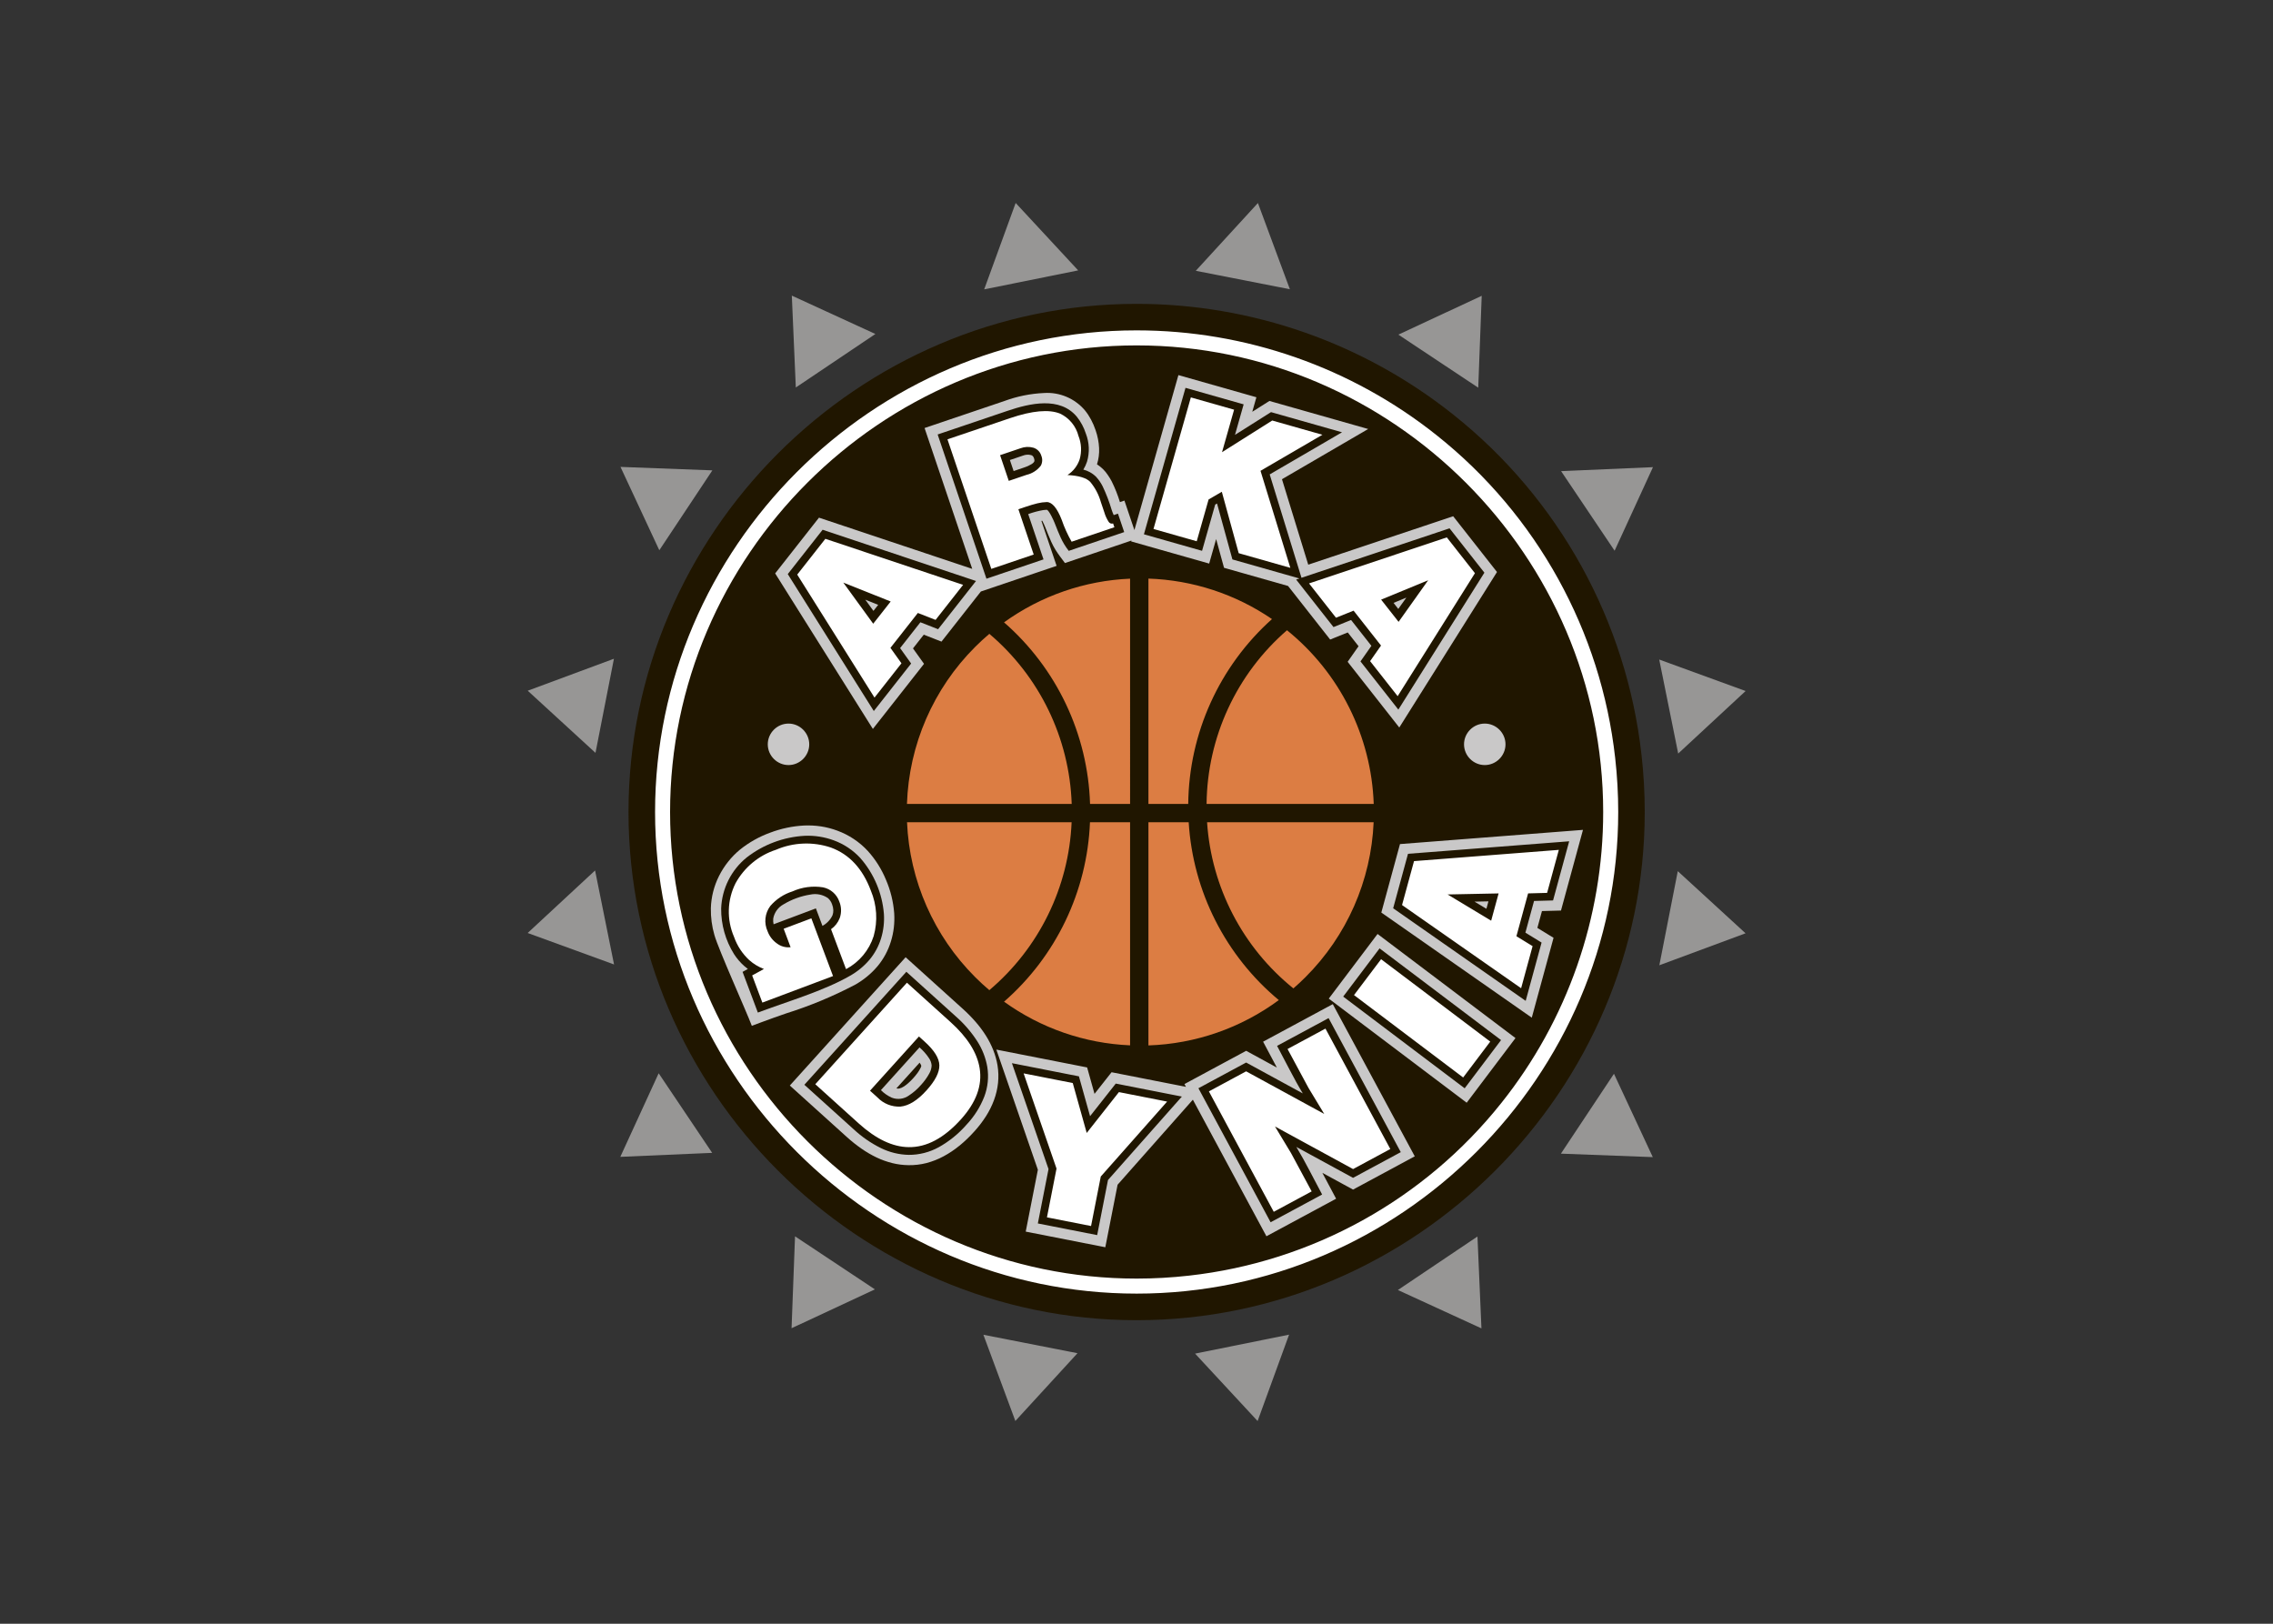 <svg clip-rule="evenodd" fill-rule="evenodd" stroke-linejoin="round" stroke-miterlimit="2" viewBox="0 0 560 400" xmlns="http://www.w3.org/2000/svg"><rect x="0" y="0" width="560" height="400" fill="#333333" stroke="none"/><g transform="matrix(1.322 0 0 1.322 130 50)"><path d="m207.584 102.878c.397 3.524.597 7.068.597 10.615 0 51.948-42.747 94.694-94.694 94.694s-94.693-42.746-94.693-94.694c0-51.947 42.746-94.693 94.693-94.693 21.442 0 42.261 7.283 59.027 20.649 19.658 15.627 32.288 38.471 35.07 63.429z" fill="#201600" fill-rule="nonzero"/><path d="m144.953 144.264c7.704-7.684 12.241-17.992 12.705-28.862h-31.04c.8 12.108 6.638 23.344 16.087 30.958.774-.673 1.523-1.371 2.249-2.096zm-21.761-28.862h-7.503v41.582c8.766-.29 17.241-3.236 24.297-8.447-9.924-8.252-16.006-20.252-16.794-33.135zm-10.922 0h-7.475c-.515 12.865-6.312 24.966-16.014 33.431 6.865 4.949 15.033 7.778 23.489 8.136zm-10.897 0h-30.671c.464 10.87 5.001 21.178 12.705 28.862.843.843 1.721 1.651 2.632 2.424 9.255-7.824 14.82-19.178 15.334-31.286zm56.301-3.419c-.439-12.614-6.342-24.433-16.162-32.362-9.399 8.136-14.861 19.932-14.987 32.362zm-18.961-34.445c-6.8-4.653-14.789-7.271-23.024-7.543v41.988h7.417c.132-13.158 5.801-25.67 15.607-34.445zm-26.443-7.528c-8.457.358-16.626 3.188-23.492 8.139 9.813 8.553 15.627 20.823 16.031 33.834h7.461zm-26.229 10.279c-.911.773-1.789 1.582-2.635 2.427-7.801 7.783-12.352 18.253-12.719 29.267h30.702c-.412-12.251-5.992-23.773-15.348-31.694z" fill="#dc7d43"/><path d="m85.08 16.099 17.516-3.535-11.651-12.564zm125.8 68.981 3.536 17.516 12.563-11.651zm-68.981 125.8-17.516 3.536 11.651 12.563zm-125.8-68.981-3.536-17.516-12.563 11.651zm8.436-77.186 9.885-14.886-17.122-.645zm137.731-40.178 14.886 9.886.646-17.122zm40.178 137.731-9.886 14.886 17.123.646zm-137.731 40.178-14.886-9.886-.646 17.123zm-14.74-168.06 14.83-9.969-15.573-7.149zm142.622 15.588 9.97 14.83 7.148-15.572zm-15.588 142.622-14.83 9.97 15.572 7.149zm-142.623-15.587-9.969-14.831-7.149 15.573zm-21.744-74.54 3.437-17.536-16.066 5.957zm111.872-89.827 17.536 3.437-5.956-16.066zm89.827 111.872-3.437 17.536 16.066-5.956zm-111.872 89.827-17.536-3.437 5.957 16.066z" fill="#979695"/><path d="m202.674 103.433c.376 3.338.565 6.694.565 10.053 0 49.234-40.514 89.747-89.747 89.747-49.234 0-89.747-40.513-89.747-89.747 0-49.233 40.513-89.746 89.747-89.746 20.323 0 40.055 6.902 55.946 19.571 18.631 14.813 30.601 36.466 33.236 60.122zm-21.202 64.259c12.276-15.395 18.965-34.514 18.965-54.204 0-47.698-39.25-86.947-86.948-86.947-47.697 0-86.947 39.249-86.947 86.947s39.25 86.947 86.947 86.947c3.259 0 6.514-.183 9.752-.549 22.911-2.556 43.882-14.15 58.231-32.194z" fill="#fff" fill-rule="nonzero"/><path d="m52.478 100.878c-.001 2.12-1.745 3.864-3.866 3.864-2.12 0-3.865-1.744-3.865-3.865 0-2.12 1.745-3.865 3.865-3.865s3.865 1.745 3.865 3.866zm31.984-28.477-7.339 9.337-3.302-1.291-2.01 2.557 2.057 2.876-9.533 12.129-18.21-28.978 8.166-10.39 28.559 9.542-8.882-26.245 14.873-5.033c2.378-.878 4.878-1.382 7.41-1.493 2.901-.185 5.723 1.016 7.6 3.235.436.534.817 1.11 1.139 1.719.339.638.625 1.302.855 1.986.374 1.071.592 2.19.649 3.323.048 1.026-.085 2.053-.393 3.033.8.506 1.484 1.176 2.006 1.965.275.394.524.804.747 1.229.611 1.236 1.12 2.52 1.521 3.839l.838-.284 1.861 5.498 8.2-28.88 14.535 4.128-.769 2.707 3.197-2.017 18.404 5.226-16.068 9.359 4.897 15.924 27.01-9.025 8.166 10.39-18.21 28.977-9.624-12.244 2.035-2.904-2.014-2.563-3.28 1.319-7.845-9.982-11.933-3.388-1.471-5.353-1.297 4.567-14.534-4.128.047-.163-12.391 4.193c-.588-.796-1.231-1.61-1.752-2.447-.304-.492-.574-1.004-.81-1.532-.135-.299-.313-.717-.535-1.253-.193-.469-.405-.999-.636-1.591-.056-.146-.261-.613-.498-1.061l-.157.036 2.834 8.375zm-49.658 64.018c-.47-1.625-.694-3.312-.664-5.003.064-2.089.583-4.139 1.522-6.006.95-1.894 2.284-3.57 3.918-4.919 1.678-1.344 3.564-2.404 5.583-3.139 2.038-.778 4.185-1.232 6.363-1.345 1.053-.046 2.108.01 3.15.167 1.026.159 2.032.42 3.005.781 2.186.797 4.151 2.105 5.729 3.814 1.421 1.581 2.56 3.394 3.369 5.359.85 1.974 1.366 4.076 1.529 6.219.057.887.035 1.779-.065 2.662-.102.878-.284 1.745-.545 2.589-.259.85-.602 1.673-1.023 2.455-.423.782-.923 1.519-1.493 2.201-1.177 1.381-2.591 2.543-4.174 3.431-4.123 2.162-8.43 3.951-12.871 5.346-1.599.558-3.17 1.107-4.568 1.632l-1.793.673c-.999-2.662-6.207-14.214-6.972-16.917zm38.241 23.779-4.324 4.789c.16.048.329.061.495.036.308-.064.6-.188.86-.365.289-.183.563-.389.818-.617.334-.293.651-.605.948-.936.286-.313.555-.641.806-.982.187-.255.354-.523.5-.803.263-.511.287-.503.021-.933-.039-.063-.081-.127-.124-.189zm8.051-10.027c.849.763 1.65 1.577 2.399 2.438.694.796 1.327 1.644 1.892 2.536.548.866 1.014 1.781 1.391 2.734.363.917.627 1.871.787 2.844.174 1.072.206 2.162.096 3.243-.117 1.099-.371 2.179-.756 3.215-.389 1.045-.887 2.047-1.486 2.988-.645 1.009-1.375 1.962-2.183 2.848-.857.958-1.786 1.849-2.779 2.665l-.003-.004c-.914.749-1.897 1.407-2.938 1.967-1.014.548-2.09.973-3.206 1.264-1.088.276-2.208.407-3.33.39-1.012-.011-2.019-.139-3.001-.38-1.02-.251-2.011-.605-2.96-1.057-.978-.468-1.916-1.016-2.806-1.636-.965-.672-1.886-1.406-2.756-2.197l-10.601-9.57 21.583-23.908zm24.545 15.841 3.176-4.03 13.862 2.723-.28-.519 11.502-6.197 5.715 3.118-.167-.321c-.785-1.507-1.586-3.001-2.392-4.496l12.987-6.997 15.278 28.361-11.502 6.196-5.719-3.119c.843 1.613 1.698 3.219 2.563 4.819l-12.987 6.997-13.708-25.448-14.028 15.843-2.289 11.652-14.833-2.915 2.265-11.524-7.741-22.393 16.92 3.325zm78.451-10.396-9.093 12.047-25.702-19.401 9.093-12.046zm12.578-38.798-4.099 15.033-3.544.096-.855 3.138 3.014 1.847-4.057 14.881-28.039-19.589 3.478-12.759zm-14.438-15.94c0 2.12-1.745 3.865-3.865 3.865s-3.865-1.745-3.865-3.866c0-2.12 1.745-3.865 3.865-3.865 2.12.001 3.865 1.745 3.865 3.866z" fill="#c9c8c8"/><g fill-rule="nonzero"><path d="m178.674 131.523.378-1.384-2.59.052zm-114.232-55.51.886-1.127-2.403-.959zm-9.473-15.12 28.583 9.55-7.06 8.983-3.302-1.291-3.782 4.812 2.057 2.875-6.957 8.852-16.034-25.517zm34.9-12.991.696 2.055 1.948-.659c.484-.151.948-.361 1.382-.624.224-.144.535-.35.55-.648.001-.151-.026-.302-.079-.444-.045-.154-.124-.296-.23-.416-.089-.086-.197-.149-.315-.183-.509-.13-1.047-.095-1.534.101zm-.411-9.176c4.104-1.389 9.748-2.711 12.91 1.14.735.926 1.296 1.978 1.656 3.104.653 1.677.729 3.525.215 5.25-.171.513-.399 1.006-.68 1.467.865.218 1.659.656 2.306 1.271.515.548.949 1.167 1.288 1.839.671 1.411 1.232 2.872 1.675 4.37.112.338.24.671.386.997l.794-.269 1.163 3.436-10.331 3.496c-.606-.768-1.116-1.607-1.519-2.499-.305-.674-.683-1.589-1.133-2.745-.142-.364-1.026-2.345-1.449-2.409-.217.006-.434.024-.649.055-.957.166-1.897.418-2.809.752l2.855 8.438-10.635 3.599-9.095-26.875zm43.975-1.199-1.615 5.688 6.717-4.239 13.232 3.758-13.479 7.85 5.924 19.263 27.59-9.218 6.495 8.264-16.034 25.516-7.058-8.98 2.035-2.903-3.784-4.815-3.28 1.319-6.957-8.851.613-.205-12.494-3.548-2.865-10.421-.344.2-2.446 8.615-10.834-3.077 7.75-27.292zm27.932 36.995.886 1.128 1.501-2.11zm-115.534 59.89 1.376-.517 6.507-2.443 1.224 3.26c.815-.439 1.47-1.127 1.868-1.963.113-.307.167-.633.158-.96-.017-.377-.096-.75-.234-1.101-.153-.44-.413-.834-.757-1.147-.959-.663-2.151-.904-3.293-.664-1.777.279-3.483.902-5.022 1.835-.992.546-1.688 1.511-1.891 2.625-.034.359-.013.722.064 1.075zm-2.932 16.452-2.848-7.583.987-.541c-.242-.18-.477-.37-.703-.572-.715-.642-1.343-1.376-1.866-2.182-1.598-2.551-2.434-5.507-2.409-8.518.141-3.699 1.873-7.162 4.747-9.495 3.103-2.414 6.869-3.826 10.795-4.047 1.843-.085 3.685.199 5.417.836 1.902.691 3.611 1.828 4.983 3.317 2.535 2.901 4.073 6.541 4.387 10.381.103 1.544-.075 3.094-.527 4.574-.444 1.459-1.176 2.815-2.155 3.985-1.031 1.209-2.269 2.225-3.655 3.002-4.902 2.824-11.635 4.77-17.153 6.843zm30.126 6.49-7.19 7.964c.582.589 1.267 1.065 2.022 1.405 1.078.42 2.3.257 3.232-.43.81-.529 1.543-1.169 2.177-1.9.622-.661 1.157-1.398 1.592-2.194.259-.451.405-.957.427-1.476-.038-.485-.204-.95-.482-1.349-.497-.752-1.095-1.432-1.779-2.02zm6.783-5.758c1.52 1.335 2.85 2.872 3.952 4.569.956 1.474 1.604 3.127 1.903 4.859.294 1.849.101 3.744-.562 5.495-.753 1.931-1.87 3.7-3.29 5.21-1.473 1.697-3.231 3.126-5.193 4.222-1.719.949-3.652 1.441-5.615 1.429-1.792-.038-3.555-.468-5.165-1.258-1.86-.919-3.576-2.104-5.093-3.518l-9.177-8.284 19.009-21.056zm22.925 11.152 2.078 7.426 4.789-6.076 12.319 2.42-13.768 15.55-2.017 10.266-11.055-2.173 1.991-10.131-6.821-19.735zm31.168-2.573 10.554 5.756c-1.66-2.745-3.25-5.999-4.791-8.86l9.599-5.171 13.453 24.973-8.895 4.792-10.565-5.762c1.671 2.771 3.251 5.987 4.802 8.866l-9.6 5.171-13.453-24.973zm24.865-21.272 22.639 17.088-6.781 8.984-22.639-17.088zm5.297-17.623 30.037-2.332-3.005 11.022-3.544.097-1.61 5.905 3.014 1.847-2.961 10.86-24.697-17.254z" fill="#201600"/><path d="m162.952 130.826 2.232-8.185 26.988-2.096-2.185 8.015-3.543.096-2.176 7.981 3.014 1.847-2.139 7.844zm16.609 2.916 1.386-5.082-9.506.193zm-25.561 13.863 5.047-6.687 20.343 15.355-5.048 6.687zm-27.044 17.946 6.94-3.738 14.555 7.939-2.931-4.845-3.906-7.252 7.065-3.806 12.087 22.439-6.94 3.739-14.556-7.94 2.999 4.97 3.839 7.127-7.065 3.806zm-34.528-3.357 9.157 1.8 2.603 9.302 5.999-7.612 8.984 1.766-12.363 13.962-1.813 9.226-8.22-1.615 1.785-9.088zm-19.507-6.874-9.12 10.102 1.391 1.255c1.107 1.16 2.665 1.784 4.267 1.709 1.561-.146 3.186-1.155 4.876-3.027 1.61-1.784 2.407-3.335 2.39-4.652-.017-1.318-.927-2.789-2.728-4.416zm-2.24-10.022 8.161 7.366c3.131 2.827 4.929 5.688 5.394 8.585.514 3.194-.65 6.365-3.493 9.514-3.158 3.499-6.399 5.224-9.722 5.177-2.988-.031-6.092-1.499-9.31-4.404l-8.108-7.32zm-22.971-10.053 5.162-1.939 4.039 10.755-13.171 4.946-1.902-5.063 2.193-1.201c-1.006-.379-1.933-.94-2.736-1.653-1.285-1.192-2.259-2.68-2.836-4.335-1.391-3.21-1.285-6.878.29-10.002 1.628-2.956 4.322-5.183 7.53-6.227 3.246-1.394 6.896-1.54 10.243-.41 3.423 1.257 5.901 3.927 7.431 8.009 1.13 2.687 1.317 5.679.531 8.486-.843 2.648-2.693 4.862-5.149 6.162l-2.797-7.445c.738-.516 1.303-1.242 1.623-2.082.35-.998.321-2.089-.082-3.066-.47-1.36-1.63-2.372-3.041-2.653-1.931-.308-3.911-.044-5.694.76-1.602.503-3.032 1.446-4.126 2.72-1.017 1.361-1.209 3.175-.5 4.719.336.91.941 1.698 1.735 2.256.726.555 1.64.808 2.549.704zm123.584-72.928 5.242 6.671-14.403 22.92-5.133-6.531 2.034-2.904-5.111-6.503-3.28 1.319-5.024-6.393zm-12.241 11.599 3.255 4.141 5.51-7.748zm-35.46-37.684 8.059 2.289-2.25 7.923 9.357-5.905 9.351 2.656-11.535 6.719 5.559 18.079-9.624-2.733-3.145-11.44-2.464 1.431-2.212 7.788-8.059-2.289zm-45.358 7.815 11.686-3.955c4.129-1.397 7.232-1.676 9.308-.836 1.707.811 2.965 2.344 3.428 4.176.549 1.38.625 2.904.216 4.331-.397 1.21-1.2 2.247-2.273 2.934 2.102.109 3.515.533 4.237 1.271.924 1.107 1.603 2.398 1.99 3.786l.635 1.876c.181.629.453 1.228.807 1.779.169.287.518.419.835.315l.238.703-7.969 2.697c-.742-1.292-1.358-2.652-1.841-4.061-.86-2.209-1.789-3.319-2.788-3.329-.59.016-1.176.095-1.748.237-.622.148-1.413.384-2.373.709l-1.171.397 2.855 8.438-7.902 2.674zm9.806 2.951 1.62 4.788 3.315-1.122c1.061-.247 2.003-.856 2.664-1.722.298-.564.332-1.232.092-1.823-.206-.722-.765-1.292-1.482-1.513-.8-.225-1.65-.186-2.426.112zm-37.806 22.254 5.243-6.67 25.674 8.579-5.133 6.531-3.302-1.291-5.111 6.503 2.056 2.876-5.024 6.392zm14.163 9.153 3.255-4.141-8.831-3.524z" fill="#fff"/></g></g></svg>